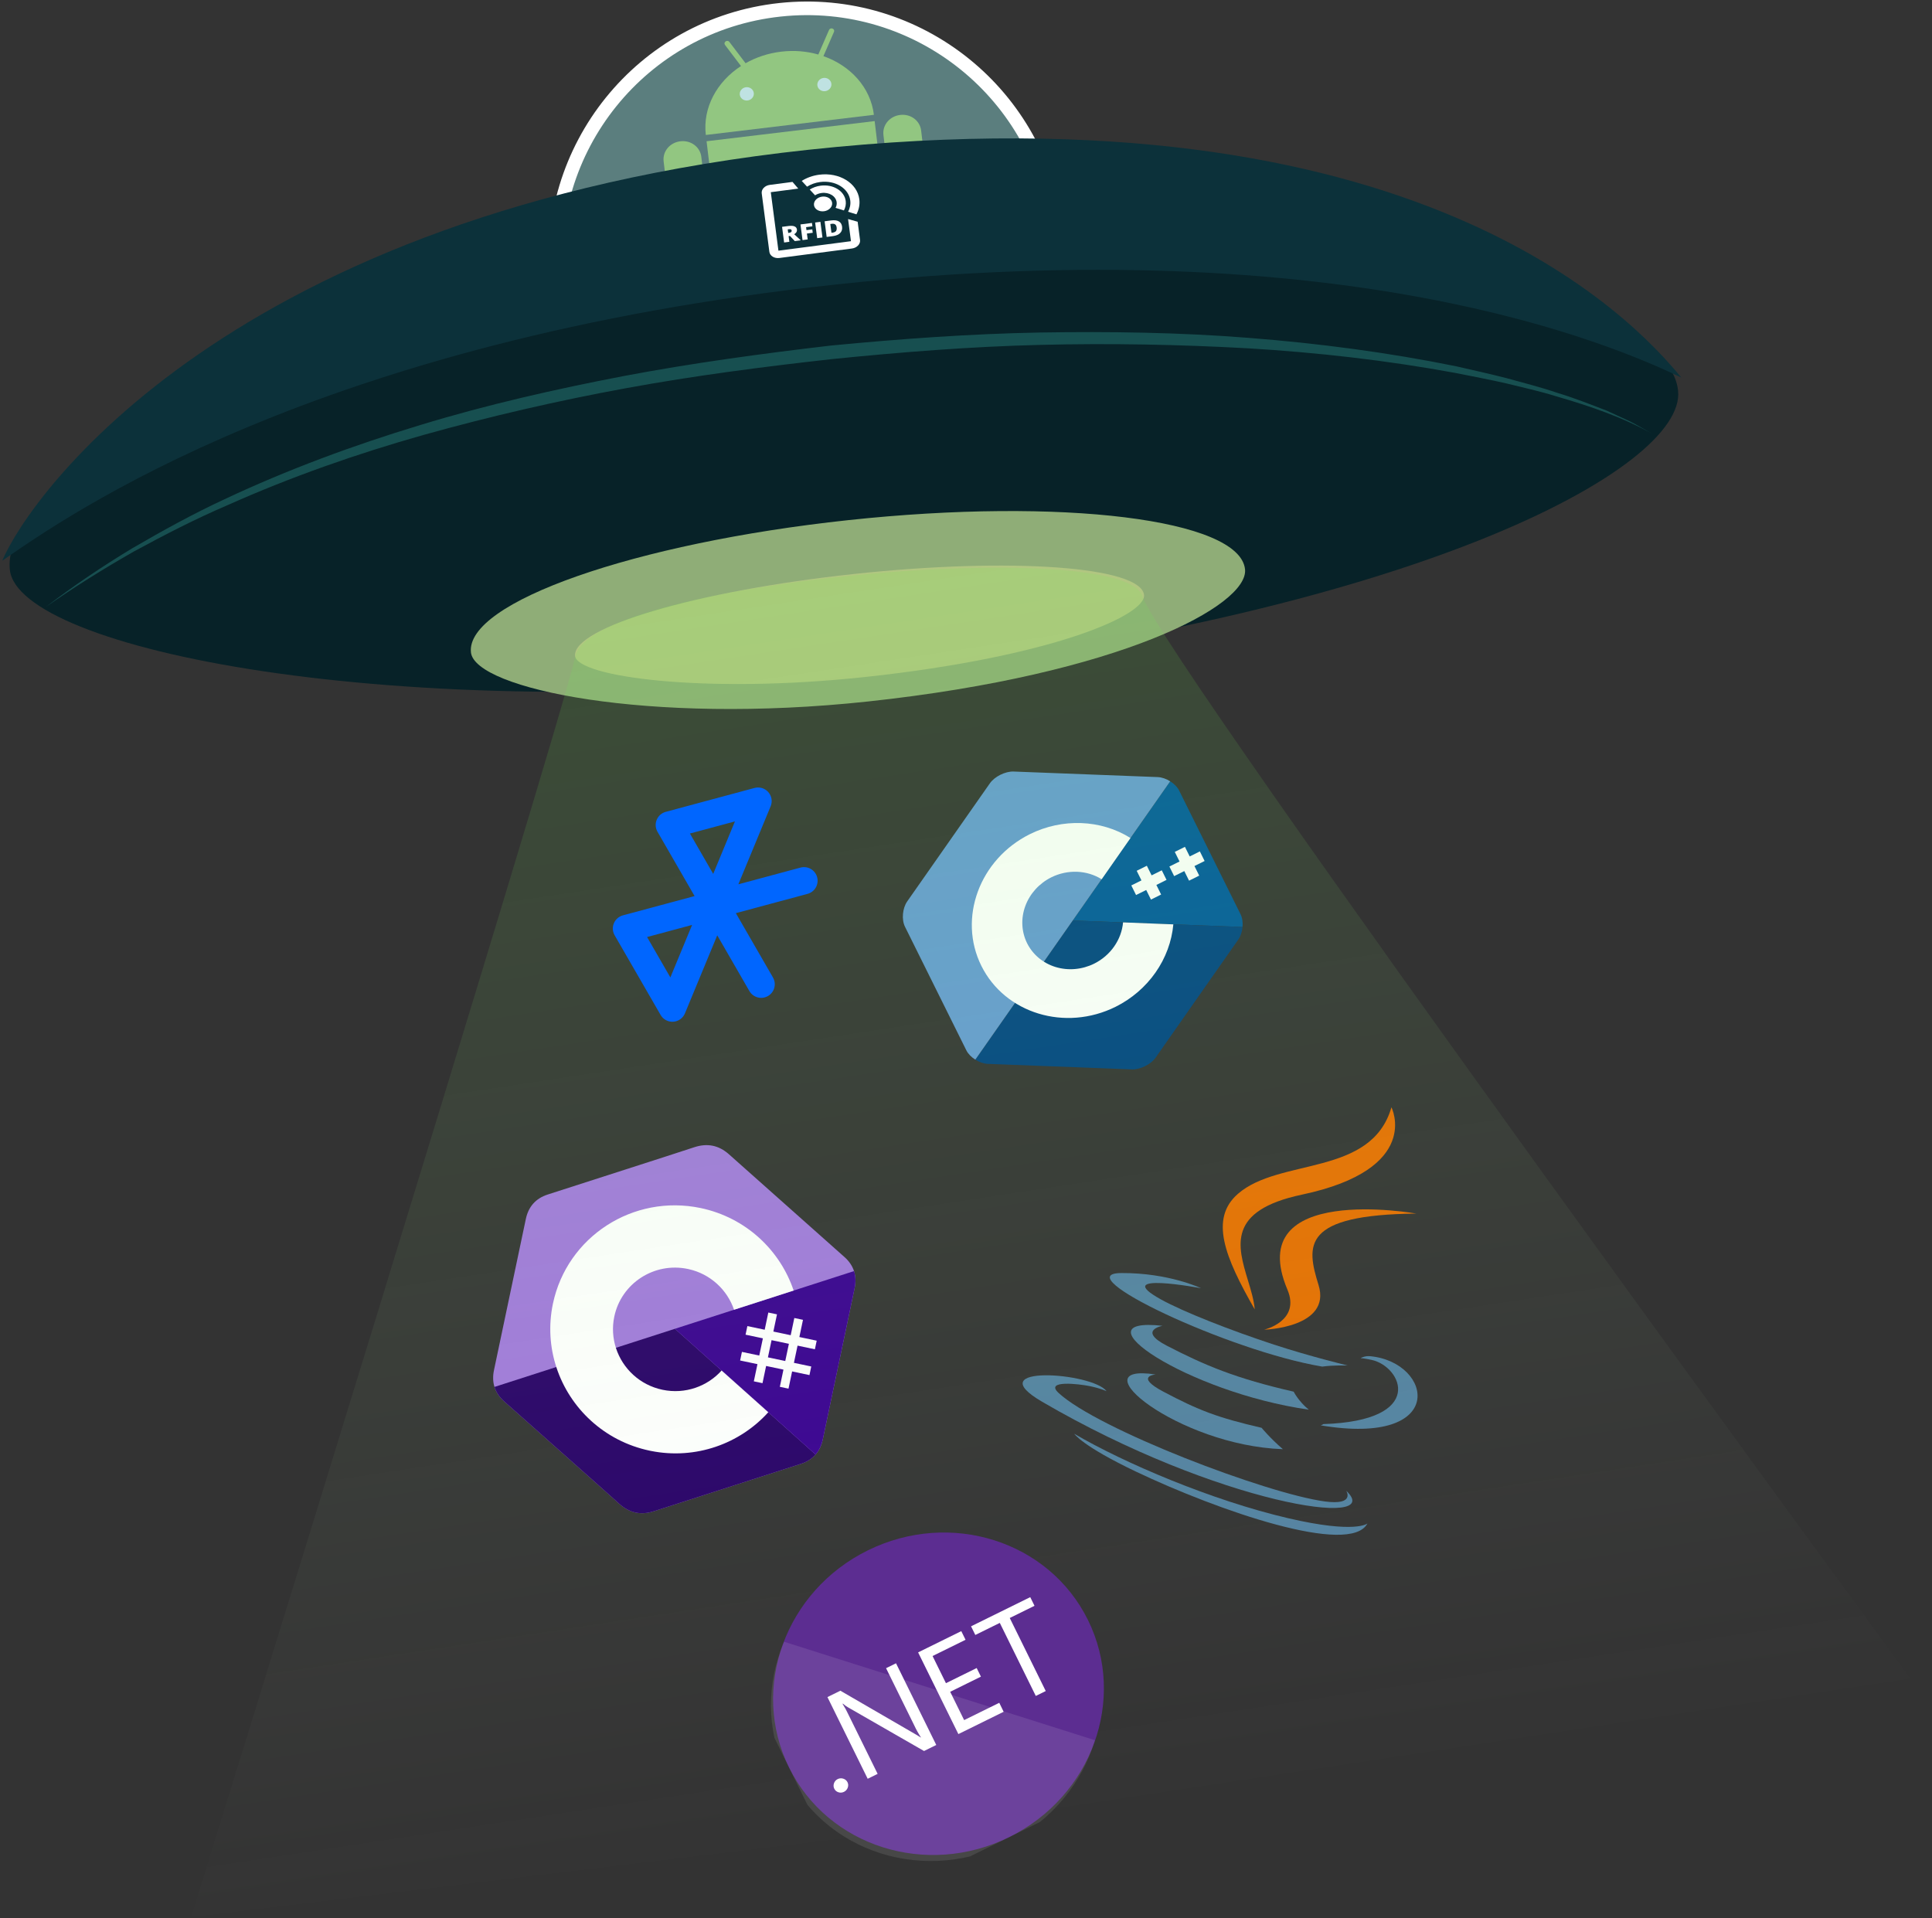 <svg width="284" height="282" viewBox="0 0 284 282" fill="none" xmlns="http://www.w3.org/2000/svg">
<rect x="0" y="0" width="284" height="282" fill="#333333" stroke="none"/>
<path d="M100.009 20.77C98.466 20.955 97.378 22.262 97.552 23.72L98.86 34.625C99.034 36.082 100.401 37.095 101.944 36.91C103.487 36.725 104.575 35.418 104.4 33.96L103.093 23.056C102.918 21.598 101.552 20.585 100.009 20.77ZM132.32 16.897C130.777 17.082 129.689 18.389 129.863 19.847L131.171 30.751C131.345 32.209 132.712 33.222 134.255 33.037C135.797 32.852 136.886 31.545 136.711 30.087L135.404 19.182C135.229 17.725 133.863 16.712 132.32 16.897Z" fill="#A4C639"/>
<path d="M113.04 31.831C111.497 32.016 110.409 33.323 110.584 34.781L111.891 45.685C112.066 47.143 113.432 48.156 114.975 47.971C116.518 47.786 117.606 46.479 117.432 45.021L116.124 34.116C115.95 32.658 114.583 31.646 113.04 31.831ZM122.272 30.724C120.729 30.909 119.641 32.216 119.815 33.674L121.123 44.578C121.297 46.036 122.664 47.049 124.207 46.864C125.749 46.679 126.838 45.372 126.663 43.914L125.356 33.01C125.181 31.552 123.815 30.539 122.272 30.724Z" fill="#A4C639"/>
<path d="M106.847 6.014C106.781 6.023 106.722 6.046 106.666 6.085C106.481 6.212 106.442 6.434 106.574 6.608L108.925 9.706C105.391 12.002 103.276 15.814 103.753 19.841L128.462 16.879C127.974 12.853 125.017 9.649 121.041 8.253L122.593 4.688C122.681 4.487 122.59 4.281 122.38 4.201C122.316 4.177 122.253 4.168 122.188 4.175C122.047 4.191 121.922 4.273 121.863 4.409L120.29 8.014C118.591 7.53 116.731 7.367 114.817 7.596C112.903 7.826 111.134 8.424 109.598 9.295L107.218 6.165C107.128 6.046 106.987 5.996 106.847 6.014ZM103.864 20.764L105.893 37.685C106.08 39.249 107.563 40.348 109.218 40.15L127.953 37.904C129.607 37.705 130.788 36.287 130.601 34.723L128.572 17.801L103.864 20.764Z" fill="#A4C639"/>
<path d="M109.66 12.822C109.096 12.89 108.682 13.387 108.746 13.92C108.81 14.453 109.329 14.838 109.893 14.77C110.457 14.703 110.871 14.206 110.808 13.673C110.744 13.14 110.224 12.754 109.66 12.822ZM121.064 11.455C120.5 11.523 120.086 12.02 120.15 12.553C120.213 13.086 120.733 13.471 121.297 13.403C121.861 13.336 122.275 12.838 122.211 12.305C122.148 11.772 121.628 11.387 121.064 11.455Z" fill="white"/>
<path d="M81.845 42.144L81.845 42.144C79.665 21.843 94.355 3.62 114.655 1.44C134.956 -0.74 153.18 13.95 155.36 34.251C157.539 54.552 142.85 72.776 122.549 74.956C102.249 77.135 84.024 62.445 81.845 42.144Z" fill="#81C6C6" fill-opacity="0.51" stroke="white" stroke-width="2"/>
<path d="M246.674 57.437C247.895 68.809 207.361 90.72 127.146 99.333C57.751 106.784 2.69 95.34 1.447 83.768C-0.256 67.9 53.258 49.143 120.976 41.872C188.694 34.601 244.97 41.569 246.674 57.437Z" fill="#072228"/>
<path d="M6.724 89.236C10.788 86.123 15.042 83.257 19.431 80.607C23.859 78.028 28.357 75.547 33.012 73.387C42.301 69.02 51.956 65.457 61.778 62.483C71.598 59.483 81.623 57.215 91.696 55.278C101.78 53.37 111.95 51.991 122.136 50.798C132.349 49.817 142.588 49.074 152.849 48.881C163.105 48.718 173.377 48.858 183.608 49.672C193.836 50.475 204.029 51.805 214.084 53.853C216.584 54.432 219.092 54.975 221.573 55.62C224.045 56.31 226.534 56.929 228.962 57.765C231.419 58.501 233.806 59.452 236.197 60.372L239.687 61.986C240.824 62.577 241.923 63.24 243.039 63.862C238.578 61.334 233.7 59.696 228.807 58.273C226.369 57.511 223.871 56.967 221.394 56.354C218.907 55.785 216.395 55.319 213.894 54.816C203.852 52.972 193.69 51.819 183.501 51.206C173.308 50.639 163.098 50.444 152.892 50.7C142.685 50.951 132.503 51.758 122.349 52.784C112.201 53.912 102.069 55.225 92.027 57.066C81.988 58.904 72.038 61.202 62.21 63.952C52.393 66.729 42.74 70.113 33.419 74.273C28.726 76.285 24.182 78.623 19.695 81.063C15.256 83.59 10.915 86.296 6.724 89.236Z" fill="#174F50"/>
<path d="M183.017 83.686C183.583 88.963 164.775 99.13 127.553 103.126C95.353 106.584 69.804 101.273 69.227 95.904C68.436 88.541 93.268 79.838 124.69 76.463C156.113 73.091 182.226 76.323 183.017 83.686Z" fill="#8FAD77"/>
<path d="M168.169 87.459C168.49 90.457 154.523 96.585 127.167 99.522C103.501 102.063 84.866 99.489 84.539 96.439C84.089 92.256 102.447 86.855 125.541 84.376C148.634 81.896 167.72 83.276 168.169 87.459Z" fill="#B1C681"/>
<path d="M247.144 55.499C239.925 46.684 208.003 12.442 118.844 22.016C33.885 31.138 4.401 72.772 0.328 82.431C9.709 75.934 46.327 50.042 123.044 41.805C197.875 33.77 236.917 50.602 247.144 55.499Z" fill="#0C313A"/>
<path d="M182.65 136.273C182.71 135.599 182.617 134.918 182.357 134.395L173.336 116.222C173.076 115.699 172.59 115.214 172.017 114.854L157.693 135.313L182.65 136.273Z" fill="#00599C"/>
<path d="M169.877 155.473L182.028 138.117C182.378 137.617 182.591 136.948 182.65 136.273L157.693 135.313L143.369 155.774C143.942 156.134 144.604 156.369 145.213 156.393L166.385 157.206C167.605 157.253 169.177 156.473 169.877 155.473Z" fill="#004482"/>
<path d="M172.017 114.854C171.444 114.493 170.783 114.259 170.173 114.235L149.001 113.42C147.781 113.373 146.209 114.154 145.509 115.154L133.358 132.511C132.658 133.511 132.51 135.186 133.03 136.233L142.05 154.404C142.31 154.928 142.796 155.413 143.369 155.774L157.693 135.313L172.017 114.854Z" fill="#659AD2"/>
<path d="M163.992 148.003C156.584 151.681 147.731 148.981 144.257 141.983C140.783 134.986 143.985 126.302 151.393 122.624C156.174 120.251 161.839 120.468 166.176 123.189L161.94 129.254C160.87 128.584 159.624 128.205 158.326 128.156C157.028 128.106 155.724 128.386 154.544 128.969C152.764 129.856 151.389 131.372 150.72 133.187C150.051 135.001 150.143 136.965 150.976 138.648C151.812 140.33 153.321 141.591 155.171 142.156C157.021 142.72 159.061 142.542 160.844 141.66C162.022 141.072 163.034 140.203 163.778 139.138C164.523 138.074 164.975 136.853 165.088 135.595L172.479 135.886C172.251 138.399 171.348 140.84 169.859 142.965C168.369 145.091 166.347 146.829 163.992 148.003Z" fill="white"/>
<path d="M170.779 127.939L169.284 128.681L168.584 127.27L167.091 128.011L167.792 129.422L166.299 130.163L166.999 131.573L168.491 130.832L169.191 132.242L170.684 131.501L169.984 130.091L171.478 129.349L170.779 127.939ZM176.377 125.16L174.884 125.901L174.184 124.49L172.69 125.232L173.39 126.643L171.898 127.384L172.598 128.794L174.09 128.053L174.79 129.462L176.283 128.721L175.583 127.312L177.075 126.571L176.377 125.16Z" fill="white"/>
<path d="M125.625 189.377C125.815 188.47 125.789 187.628 125.538 186.857C125.293 186.1 124.831 185.411 124.145 184.798C118.486 179.761 112.818 174.734 107.162 169.693C105.637 168.334 103.948 168.017 102.014 168.662C99.138 169.622 84.779 174.214 80.496 175.606C78.732 176.179 77.675 177.401 77.296 179.2C75.734 186.605 74.177 194.011 72.615 201.416C72.429 202.303 72.451 203.128 72.686 203.885C72.927 204.663 73.394 205.369 74.095 205.995C77.454 208.997 88.743 218.988 90.988 221.026C92.498 222.398 94.172 222.788 96.116 222.159C103.325 219.827 110.539 217.512 117.75 215.184C118.644 214.894 119.356 214.436 119.891 213.822C120.41 213.224 120.764 212.478 120.95 211.591C120.95 211.591 124.068 196.783 125.625 189.377Z" fill="#A179DC"/>
<path d="M99.211 195.339L72.686 203.885C72.927 204.663 73.394 205.369 74.095 205.995C77.454 208.997 88.744 218.988 90.988 221.026C92.498 222.398 94.172 222.788 96.116 222.159C103.325 219.827 110.539 217.512 117.75 215.184C118.644 214.894 119.356 214.436 119.891 213.822L99.211 195.339Z" fill="#280068"/>
<path d="M125.625 189.377C125.815 188.47 125.789 187.628 125.538 186.857L99.211 195.339L119.891 213.822C120.41 213.224 120.763 212.478 120.95 211.591C120.95 211.591 124.068 196.783 125.625 189.377Z" fill="#390091"/>
<path d="M114.215 193.216L113.683 195.745L116.231 196.282L116.763 193.753L118.038 194.021L117.505 196.55L120.053 197.087L119.787 198.351L117.239 197.815L116.706 200.344L119.254 200.88L118.988 202.145L116.44 201.608L115.908 204.137L114.634 203.869L115.166 201.34L112.618 200.803L112.086 203.332L110.811 203.064L111.344 200.535L108.796 199.999L109.062 198.734L111.61 199.271L112.143 196.742L109.595 196.205L109.861 194.941L112.409 195.477L112.941 192.948L114.215 193.216ZM115.965 197.546L113.417 197.01L112.884 199.539L115.432 200.075L115.965 197.546Z" fill="white"/>
<path d="M103.002 177.591C109.648 178.99 114.696 183.795 116.683 189.774L116.664 189.716L107.903 192.539C106.908 189.625 104.451 187.283 101.219 186.565L101.117 186.543C96.176 185.503 91.334 188.635 90.301 193.539C89.963 195.142 90.078 196.736 90.553 198.192C91.533 201.189 94.052 203.602 97.378 204.302C100.724 205.006 104.023 203.795 106.126 201.417L106.075 201.474L112.938 207.608C108.752 212.241 102.277 214.607 95.693 213.295L95.493 213.254C88.826 211.85 83.766 207.021 81.792 201.015C80.829 198.083 80.601 194.871 81.281 191.64C83.355 181.792 93.079 175.502 103.002 177.591Z" fill="white"/>
<g clip-path="url(#clip0_29_225)">
<path d="M191.365 175.621C209.151 171.86 204.538 162.778 204.538 162.778C201.588 172.998 188.089 170.161 181.967 175.504C177.79 179.151 180.011 184.754 184.443 192.486C184.328 191.129 183.887 189.675 183.441 188.204C181.92 183.185 180.335 177.956 191.365 175.621Z" fill="#E76F00"/>
<path d="M185.817 195.474C185.817 195.474 191.214 194.23 189.249 189.583C182.594 173.822 208.183 178.401 208.183 178.401C191.341 178.577 192.008 183.055 193.824 188.907C195.764 195.18 185.817 195.474 185.817 195.474Z" fill="#E76F00"/>
<path d="M194.515 209.349C209.769 208.86 206.086 200.869 201.621 199.911C200.526 199.676 200.007 199.648 200.007 199.648C200.007 199.648 200.595 199.292 201.408 199.367C210.658 200.248 212.946 212.691 194.137 209.533C194.137 209.533 194.399 209.462 194.515 209.349Z" fill="#5382A1"/>
<path d="M170.698 191.046C163.016 186.811 176.547 189.374 176.547 189.374C176.547 189.374 171.815 187.105 164.834 187.144C156.578 187.193 180.519 198.573 194.374 200.897C196.01 200.662 198.107 200.736 198.107 200.736C198.107 200.736 192.592 199.407 187.272 197.665C180.764 195.529 173.941 192.835 170.698 191.046Z" fill="#5382A1"/>
<path d="M171.505 197.816C167.173 195.572 170.887 194.9 170.887 194.9C157.888 193.458 174.447 204.659 192.384 207.227C190.872 205.993 190.167 204.582 190.167 204.582C181.681 202.643 177.107 200.718 171.505 197.816Z" fill="#5382A1"/>
<path d="M171.018 204.584C166.708 202.297 169.872 202.057 169.872 202.057C158.268 200.27 173.097 212.491 188.58 213.037C186.68 211.395 185.453 209.896 185.453 209.896C179.054 208.415 176.241 207.351 171.018 204.584Z" fill="#5382A1"/>
<path d="M197.896 219.151C197.896 219.151 199.273 221.327 194.754 220.721C186.161 219.565 161.369 210.113 155.601 204.759C153.527 202.835 158.646 203.444 160.201 203.769C161.825 204.106 162.665 204.512 162.665 204.512C160.618 201.739 143.716 200.538 153.192 206.065C179.034 221.14 203.873 224.832 197.896 219.151Z" fill="#5382A1"/>
<path d="M201.011 223.95C198.492 228.811 179.062 222.083 166.973 216.328C159.087 212.573 157.927 210.795 157.91 210.769C165.183 215.034 178.121 220.573 189.381 223.19C199.362 225.508 201.011 223.95 201.011 223.95Z" fill="#5382A1"/>
</g>
<path d="M84.597 96.405C87.073 85.41 165.124 78.602 167.949 87.657C170.773 96.711 283.906 250.976 283.906 250.976L28.107 281.813C28.107 281.813 82.121 107.401 84.597 96.405Z" fill="url(#paint0_linear_29_225)"/>
<path d="M111.89 144.689L98.383 121.276L111.434 117.764L98.839 148.201L92.085 136.494L118.187 129.471" stroke="#0066FF" stroke-width="4" stroke-linecap="round" stroke-linejoin="round"/>
<g clip-path="url(#clip1_29_225)">
<path d="M115.925 34.71L116.034 35.547L115.263 35.648L114.962 33.346L115.897 33.224C116.673 33.123 117.091 33.299 117.15 33.752C117.185 34.019 117.05 34.246 116.746 34.434L117.709 35.328L116.834 35.443L116.12 34.684L115.925 34.71ZM115.864 34.242L116.008 34.223C116.277 34.188 116.4 34.074 116.374 33.882C116.354 33.724 116.211 33.662 115.947 33.696L115.795 33.716L115.864 34.242Z" fill="white"/>
<path d="M118.728 35.195L117.969 35.294L117.668 32.993L119.355 32.772L119.42 33.272L118.493 33.393L118.55 33.832L119.405 33.72L119.471 34.219L118.615 34.331L118.728 35.195Z" fill="white"/>
<path d="M120.124 35.013L119.823 32.711L120.599 32.61L120.899 34.911L120.124 35.013Z" fill="white"/>
<path d="M123.784 33.315C123.835 33.699 123.742 34.012 123.506 34.254C123.272 34.496 122.917 34.648 122.442 34.71L121.518 34.831L121.218 32.529L122.205 32.4C122.664 32.34 123.029 32.389 123.303 32.545C123.577 32.701 123.738 32.958 123.784 33.315ZM122.987 33.441C122.959 33.23 122.887 33.081 122.769 32.992C122.653 32.904 122.49 32.874 122.279 32.901L122.054 32.931L122.223 34.22L122.395 34.197C122.629 34.167 122.793 34.09 122.889 33.966C122.983 33.842 123.016 33.667 122.987 33.441Z" fill="white"/>
<path d="M122.319 29.807C122.397 30.401 121.863 30.96 121.127 31.056C120.391 31.152 119.731 30.749 119.654 30.156C119.576 29.562 120.11 29.003 120.846 28.907C121.582 28.811 122.242 29.214 122.319 29.807Z" fill="white"/>
<path d="M117.343 27.725L116.497 26.742L113.165 27.178C112.429 27.274 111.895 27.833 111.972 28.427L113.096 37.024C113.173 37.618 113.833 38.021 114.569 37.925L125.231 36.532C125.967 36.436 126.501 35.877 126.424 35.283L126.073 32.596L124.665 32.201L125.091 35.457L114.428 36.85L113.305 28.252L117.343 27.725Z" fill="white"/>
<path d="M125.895 31.51C126.259 30.823 126.419 30.061 126.318 29.285C126.008 26.911 123.369 25.298 120.425 25.683C119.462 25.808 118.586 26.132 117.853 26.594L118.637 27.441C119.186 27.095 119.843 26.852 120.565 26.757C122.774 26.469 124.752 27.679 124.985 29.459C125.061 30.041 124.941 30.613 124.668 31.128L125.895 31.51Z" fill="white"/>
<path d="M124.054 30.937C124.282 30.507 124.382 30.031 124.319 29.546C124.125 28.062 122.476 27.054 120.636 27.295C120.034 27.373 119.486 27.576 119.028 27.864L119.812 28.711C120.086 28.538 120.415 28.417 120.776 28.369C121.88 28.225 122.869 28.83 122.986 29.72C123.024 30.011 122.964 30.297 122.827 30.555L124.054 30.937Z" fill="white"/>
</g>
<g clip-path="url(#clip2_29_225)">
<path d="M148.345 270.07C160.482 264.09 165.671 249.803 159.934 238.161C154.198 226.519 139.708 221.93 127.57 227.911C115.433 233.892 110.244 248.178 115.981 259.82C121.717 271.462 136.207 276.051 148.345 270.07Z" fill="#5C2D91"/>
<path opacity="0.1" d="M115.259 241.346C113.966 244.356 113.308 247.572 113.327 250.796C113.346 254.021 114.041 257.186 115.368 260.097C116.696 263.009 118.629 265.606 121.049 267.728C123.468 269.851 126.324 271.455 129.44 272.442C132.556 273.429 135.867 273.778 139.17 273.468C142.473 273.158 145.699 272.195 148.65 270.638C151.6 269.082 154.213 266.965 156.329 264.416C158.444 261.868 160.018 258.942 160.953 255.818L115.259 241.346Z" fill="white"/>
<path d="M124.065 263.409C123.938 263.474 123.799 263.513 123.658 263.524C123.516 263.534 123.375 263.516 123.242 263.471C123.109 263.429 122.987 263.362 122.883 263.273C122.779 263.183 122.695 263.074 122.636 262.951C122.575 262.829 122.54 262.696 122.532 262.559C122.525 262.422 122.546 262.284 122.593 262.153C122.636 262.019 122.707 261.895 122.801 261.788C122.895 261.681 123.011 261.593 123.14 261.532C123.269 261.468 123.408 261.43 123.55 261.421C123.693 261.411 123.834 261.43 123.967 261.476C124.101 261.517 124.224 261.583 124.329 261.672C124.434 261.761 124.52 261.87 124.58 261.993C124.641 262.115 124.677 262.249 124.683 262.387C124.689 262.525 124.666 262.663 124.616 262.794C124.57 262.926 124.498 263.049 124.403 263.154C124.309 263.26 124.194 263.347 124.065 263.409Z" fill="white"/>
<path d="M137.63 256.52L135.831 257.407L124.676 250.999C124.4 250.842 124.142 250.656 123.908 250.445L123.853 250.472C124.184 250.989 124.478 251.527 124.733 252.085L129.011 260.767L127.549 261.488L121.631 249.479L123.533 248.542L134.432 254.862C134.886 255.124 135.187 255.309 135.336 255.415L135.371 255.398C135.01 254.848 134.689 254.273 134.411 253.677L130.25 245.232L131.713 244.511L137.63 256.52Z" fill="white"/>
<path d="M147.534 251.64L140.879 254.919L134.961 242.91L141.307 239.783L141.934 241.055L137.085 243.444L139.052 247.436L143.571 245.209L144.194 246.474L139.675 248.701L141.727 252.864L146.891 250.319L147.534 251.64Z" fill="white"/>
<path d="M152.071 236.06L148.431 237.853L153.722 248.591L152.259 249.312L146.968 238.574L143.369 240.348L142.743 239.076L151.444 234.788L152.071 236.06Z" fill="white"/>
</g>
<defs>
<linearGradient id="paint0_linear_29_225" x1="110.003" y1="0.231" x2="150.952" y2="269.68" gradientUnits="userSpaceOnUse">
<stop stop-color="#34FF01" stop-opacity="0.2"/>
<stop offset="1" stop-color="#D9D9D9" stop-opacity="0"/>
</linearGradient>
<clipPath id="clip0_29_225">
<rect width="73" height="64" fill="white" transform="translate(163.894 146.111) rotate(22.298)"/>
</clipPath>
<clipPath id="clip1_29_225">
<rect width="16.13" height="13.006" fill="white" transform="translate(110.359 26.451) rotate(-7.443)"/>
</clipPath>
<clipPath id="clip2_29_225">
<rect width="49" height="47" fill="white" transform="translate(105.594 238.74) rotate(-26.232)"/>
</clipPath>
</defs>
</svg>
